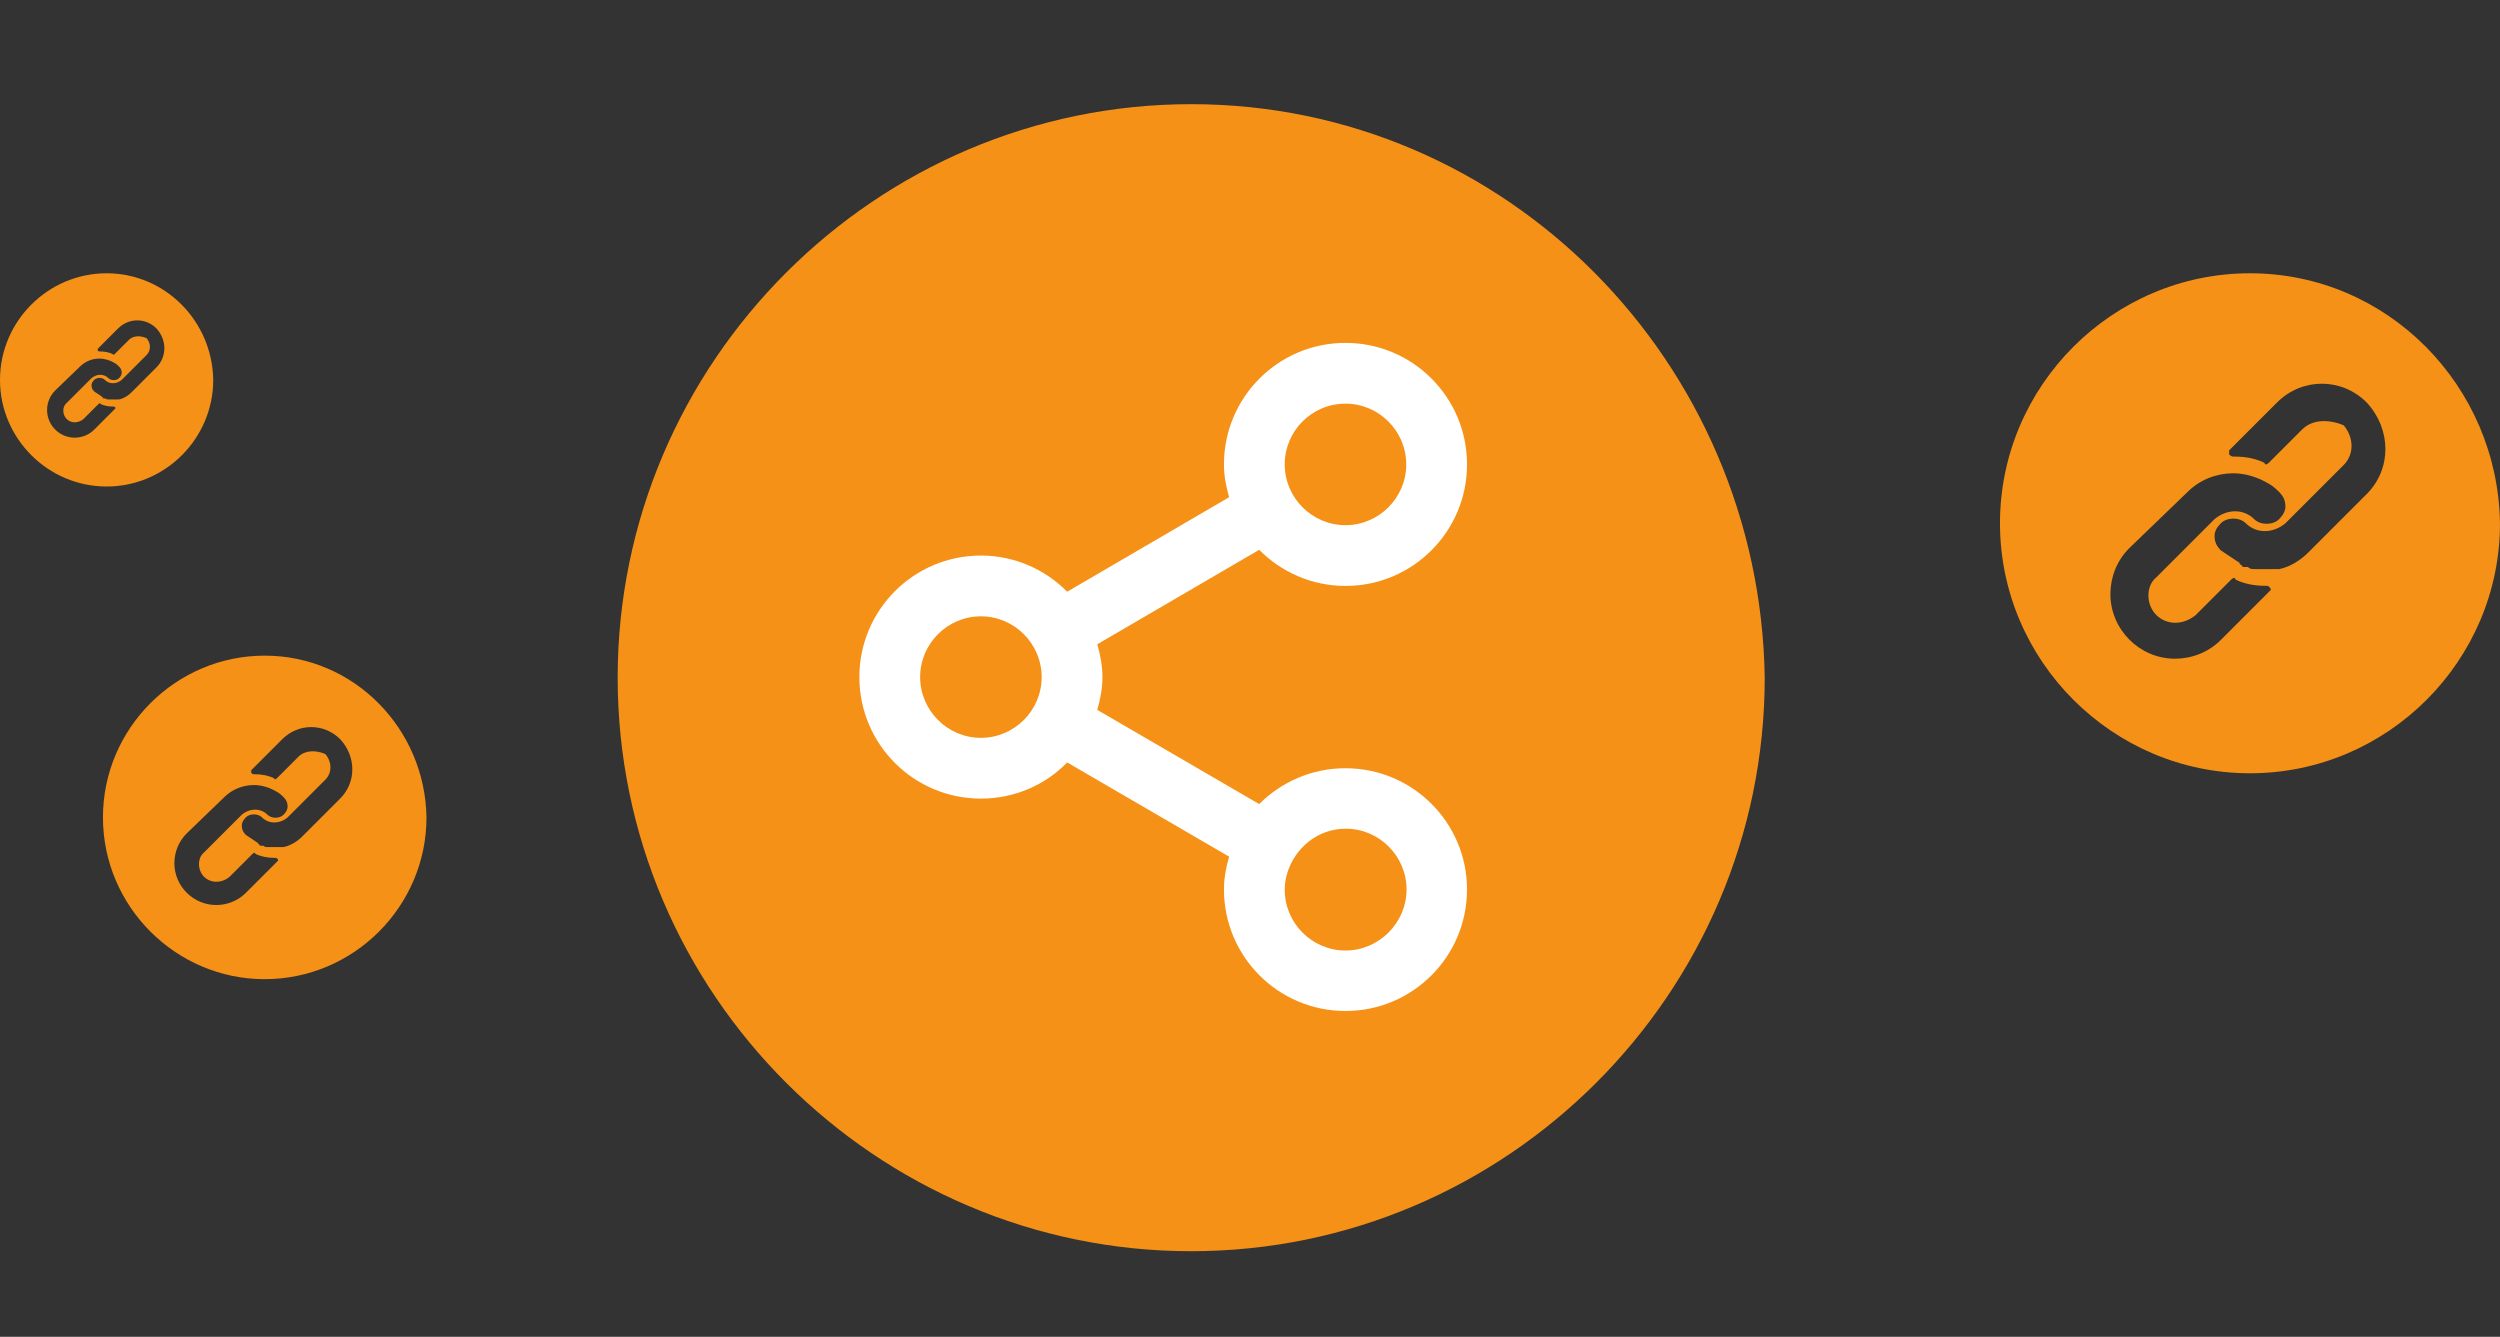 <svg width="144" height="77" viewBox="0 0 144 77" fill="none" xmlns="http://www.w3.org/2000/svg">
<rect x="0" y="0" width="144" height="77" fill="#333333" stroke="none"/>
<circle cx="67.686" cy="39.843" r="29.198" fill="white"/>
<path d="M68.613 6C50.444 6 35.578 20.866 35.578 39.035C35.578 57.204 50.444 72.07 68.613 72.07C86.782 72.07 101.648 57.204 101.648 39.035C101.373 20.866 86.782 6 68.613 6ZM71.091 48.12L64.759 54.451C63.107 56.103 60.905 56.929 58.703 56.929C54.023 56.929 50.169 53.075 50.169 48.395C50.169 46.193 50.995 43.99 52.646 42.339L60.354 34.906C62.006 33.254 64.209 32.428 66.411 32.428C68.063 32.428 69.714 32.979 71.091 33.804C71.641 34.08 72.192 34.63 72.467 34.906C73.018 35.456 73.293 36.007 73.293 36.833C73.293 37.383 73.018 37.934 72.467 38.484C71.641 39.31 69.99 39.31 69.164 38.484C67.787 37.108 65.585 37.108 63.933 38.484L56.225 46.193C54.849 47.294 54.849 49.772 56.225 51.148C57.602 52.524 59.804 52.524 61.456 51.148L66.136 46.468C66.411 46.193 66.686 46.193 66.686 46.468C67.787 47.019 69.164 47.294 70.54 47.294H70.816C71.091 47.294 71.366 47.569 71.366 47.844L71.091 48.12ZM84.03 35.181L76.321 42.889C75.22 43.99 73.844 44.816 72.467 45.092H72.192H71.917H71.366C71.091 45.092 71.091 45.092 70.816 45.092H70.54H69.99C69.714 45.092 69.439 45.092 69.164 45.092C68.888 45.092 68.613 45.092 68.338 44.816H68.063H67.787C67.787 44.816 67.512 44.816 67.512 44.541C67.512 44.541 67.237 44.541 67.237 44.266C66.411 43.715 65.585 43.164 64.759 42.614C64.209 42.063 63.933 41.513 63.933 40.687C63.933 40.136 64.209 39.586 64.759 39.035C65.585 38.209 67.237 38.209 68.063 39.035C69.439 40.411 71.641 40.411 73.293 39.035L75.22 37.108L81.001 31.327C82.378 29.95 82.378 27.748 81.001 26.096C79.074 25.27 76.872 25.27 75.496 26.647L71.091 31.052C70.816 31.327 70.54 31.327 70.54 31.052C69.439 30.501 68.063 30.226 66.686 30.226H66.411C66.136 30.226 65.86 29.95 65.86 29.95C65.86 29.675 65.86 29.4 65.86 29.4L72.192 23.068C75.496 19.765 80.726 19.765 84.03 23.068C87.333 26.647 87.333 31.878 84.03 35.181Z" fill="#F69117"/>
<path d="M129.599 15.741C121.679 15.741 115.199 22.221 115.199 30.141C115.199 38.061 121.679 44.541 129.599 44.541C137.519 44.541 143.999 38.061 143.999 30.141C143.879 22.221 137.519 15.741 129.599 15.741ZM130.679 34.101L127.919 36.861C127.199 37.581 126.239 37.941 125.279 37.941C123.239 37.941 121.559 36.261 121.559 34.221C121.559 33.261 121.919 32.301 122.639 31.581L125.999 28.341C126.719 27.621 127.679 27.261 128.639 27.261C129.359 27.261 130.079 27.501 130.679 27.861C130.919 27.981 131.159 28.221 131.279 28.341C131.519 28.581 131.639 28.821 131.639 29.181C131.639 29.421 131.519 29.661 131.279 29.901C130.919 30.261 130.199 30.261 129.839 29.901C129.239 29.301 128.279 29.301 127.559 29.901L124.199 33.261C123.599 33.741 123.599 34.821 124.199 35.421C124.799 36.021 125.759 36.021 126.479 35.421L128.519 33.381C128.639 33.261 128.759 33.261 128.759 33.381C129.239 33.621 129.839 33.741 130.439 33.741H130.559C130.679 33.741 130.799 33.861 130.799 33.981L130.679 34.101ZM136.319 28.461L132.959 31.821C132.479 32.301 131.879 32.661 131.279 32.781H131.159H131.039H130.799C130.679 32.781 130.679 32.781 130.559 32.781H130.439H130.199C130.079 32.781 129.959 32.781 129.839 32.781C129.719 32.781 129.599 32.781 129.479 32.661H129.359H129.239C129.239 32.661 129.119 32.661 129.119 32.541C129.119 32.541 128.999 32.541 128.999 32.421C128.639 32.181 128.279 31.941 127.919 31.701C127.679 31.461 127.559 31.221 127.559 30.861C127.559 30.621 127.679 30.381 127.919 30.141C128.279 29.781 128.999 29.781 129.359 30.141C129.959 30.741 130.919 30.741 131.639 30.141L132.479 29.301L134.999 26.781C135.599 26.181 135.599 25.221 134.999 24.501C134.159 24.141 133.199 24.141 132.599 24.741L130.679 26.661C130.559 26.781 130.439 26.781 130.439 26.661C129.959 26.421 129.359 26.301 128.759 26.301H128.639C128.519 26.301 128.399 26.181 128.399 26.181C128.399 26.061 128.399 25.941 128.399 25.941L131.159 23.181C132.599 21.741 134.879 21.741 136.319 23.181C137.759 24.741 137.759 27.021 136.319 28.461Z" fill="#F69117"/>
<path d="M15.247 37.765C10.123 37.765 5.93 41.958 5.93 47.082C5.93 52.207 10.123 56.4 15.247 56.4C20.372 56.4 24.565 52.207 24.565 47.082C24.487 41.958 20.372 37.765 15.247 37.765ZM15.946 49.645L14.16 51.43C13.694 51.896 13.073 52.129 12.452 52.129C11.132 52.129 10.045 51.042 10.045 49.722C10.045 49.101 10.278 48.48 10.744 48.014L12.918 45.917C13.384 45.452 14.005 45.219 14.626 45.219C15.092 45.219 15.558 45.374 15.946 45.607C16.101 45.685 16.257 45.84 16.334 45.917C16.49 46.073 16.567 46.228 16.567 46.461C16.567 46.616 16.49 46.772 16.334 46.927C16.101 47.16 15.636 47.16 15.403 46.927C15.014 46.539 14.393 46.539 13.927 46.927L11.753 49.101C11.365 49.412 11.365 50.11 11.753 50.499C12.141 50.887 12.763 50.887 13.229 50.499L14.549 49.179C14.626 49.101 14.704 49.101 14.704 49.179C15.014 49.334 15.403 49.412 15.791 49.412H15.868C15.946 49.412 16.024 49.489 16.024 49.567L15.946 49.645ZM19.596 45.995L17.421 48.169C17.111 48.48 16.723 48.713 16.334 48.791H16.257H16.179H16.024C15.946 48.791 15.946 48.791 15.868 48.791H15.791H15.636C15.558 48.791 15.48 48.791 15.403 48.791C15.325 48.791 15.247 48.791 15.17 48.713H15.092H15.014C15.014 48.713 14.937 48.713 14.937 48.635C14.937 48.635 14.859 48.635 14.859 48.557C14.626 48.402 14.393 48.247 14.16 48.092C14.005 47.936 13.927 47.781 13.927 47.548C13.927 47.393 14.005 47.237 14.16 47.082C14.393 46.849 14.859 46.849 15.092 47.082C15.48 47.471 16.101 47.471 16.567 47.082L17.111 46.539L18.741 44.908C19.13 44.52 19.13 43.899 18.741 43.433C18.198 43.2 17.577 43.2 17.188 43.588L15.946 44.831C15.868 44.908 15.791 44.908 15.791 44.831C15.48 44.675 15.092 44.597 14.704 44.597H14.626C14.549 44.597 14.471 44.52 14.471 44.52C14.471 44.442 14.471 44.365 14.471 44.365L16.257 42.579C17.188 41.647 18.664 41.647 19.596 42.579C20.527 43.588 20.527 45.063 19.596 45.995Z" fill="#F69117"/>
<path d="M6.141 15.741C2.764 15.741 0 18.505 0 21.882C0 25.26 2.764 28.023 6.141 28.023C9.519 28.023 12.282 25.26 12.282 21.882C12.231 18.505 9.519 15.741 6.141 15.741ZM6.602 23.571L5.425 24.748C5.118 25.055 4.708 25.209 4.299 25.209C3.429 25.209 2.712 24.492 2.712 23.622C2.712 23.213 2.866 22.803 3.173 22.497L4.606 21.115C4.913 20.808 5.322 20.654 5.732 20.654C6.039 20.654 6.346 20.756 6.602 20.91C6.704 20.961 6.806 21.064 6.858 21.115C6.96 21.217 7.011 21.319 7.011 21.473C7.011 21.575 6.96 21.678 6.858 21.78C6.704 21.933 6.397 21.933 6.243 21.78C5.988 21.524 5.578 21.524 5.271 21.78L3.838 23.213C3.582 23.418 3.582 23.878 3.838 24.134C4.094 24.39 4.503 24.39 4.811 24.134L5.681 23.264C5.732 23.213 5.783 23.213 5.783 23.264C5.988 23.366 6.243 23.418 6.499 23.418H6.551C6.602 23.418 6.653 23.469 6.653 23.52L6.602 23.571ZM9.007 21.166L7.574 22.599C7.369 22.803 7.113 22.957 6.858 23.008H6.806H6.755H6.653C6.602 23.008 6.602 23.008 6.551 23.008H6.499H6.397C6.346 23.008 6.295 23.008 6.243 23.008C6.192 23.008 6.141 23.008 6.09 22.957H6.039H5.988C5.988 22.957 5.936 22.957 5.936 22.906C5.936 22.906 5.885 22.906 5.885 22.855C5.732 22.752 5.578 22.65 5.425 22.548C5.322 22.445 5.271 22.343 5.271 22.189C5.271 22.087 5.322 21.985 5.425 21.882C5.578 21.729 5.885 21.729 6.039 21.882C6.295 22.138 6.704 22.138 7.011 21.882L7.369 21.524L8.444 20.449C8.7 20.194 8.7 19.784 8.444 19.477C8.086 19.323 7.676 19.323 7.421 19.579L6.602 20.398C6.551 20.449 6.499 20.449 6.499 20.398C6.295 20.296 6.039 20.245 5.783 20.245H5.732C5.681 20.245 5.629 20.194 5.629 20.194C5.629 20.142 5.629 20.091 5.629 20.091L6.806 18.914C7.421 18.3 8.393 18.3 9.007 18.914C9.621 19.579 9.621 20.552 9.007 21.166Z" fill="#F69117"/>
<circle cx="70" cy="40" r="27" fill="#F69117"/>
<path fill-rule="evenodd" clip-rule="evenodd" d="M77.5 44.25C75.558 44.25 73.808 45.038 72.53 46.315L63.203 40.89C63.377 40.278 63.5 39.665 63.5 39C63.5 38.335 63.377 37.722 63.203 37.11L72.53 31.668C73.79 32.945 75.558 33.75 77.5 33.75C81.368 33.75 84.5 30.617 84.5 26.75C84.5 22.883 81.368 19.75 77.5 19.75C73.632 19.75 70.5 22.883 70.5 26.75C70.5 27.415 70.623 28.027 70.797 28.64L61.47 34.083C60.21 32.805 58.443 32 56.5 32C52.633 32 49.5 35.133 49.5 39C49.5 42.867 52.633 46 56.5 46C58.443 46 60.21 45.212 61.47 43.917L70.797 49.343C70.623 49.955 70.5 50.568 70.5 51.233C70.5 55.1 73.632 58.233 77.5 58.233C81.368 58.233 84.5 55.1 84.5 51.233C84.5 47.383 81.368 44.25 77.5 44.25ZM77.5 23.25C79.425 23.25 81 24.825 81 26.75C81 28.675 79.425 30.25 77.5 30.25C75.575 30.25 74 28.675 74 26.75C74 24.825 75.558 23.25 77.5 23.25ZM56.5 42.5C54.575 42.5 53 40.925 53 39C53 37.075 54.575 35.5 56.5 35.5C58.425 35.5 60 37.075 60 39C60 40.925 58.425 42.5 56.5 42.5ZM77.5 54.75C75.575 54.75 74 53.175 74 51.25C74 50.602 74.193 50.025 74.49 49.5L74.507 49.483C74.507 49.483 74.507 49.465 74.525 49.447C75.138 48.432 76.24 47.733 77.517 47.733C79.442 47.733 81.017 49.307 81.017 51.233C81.017 53.157 79.425 54.75 77.5 54.75Z" fill="white"/>
</svg>
